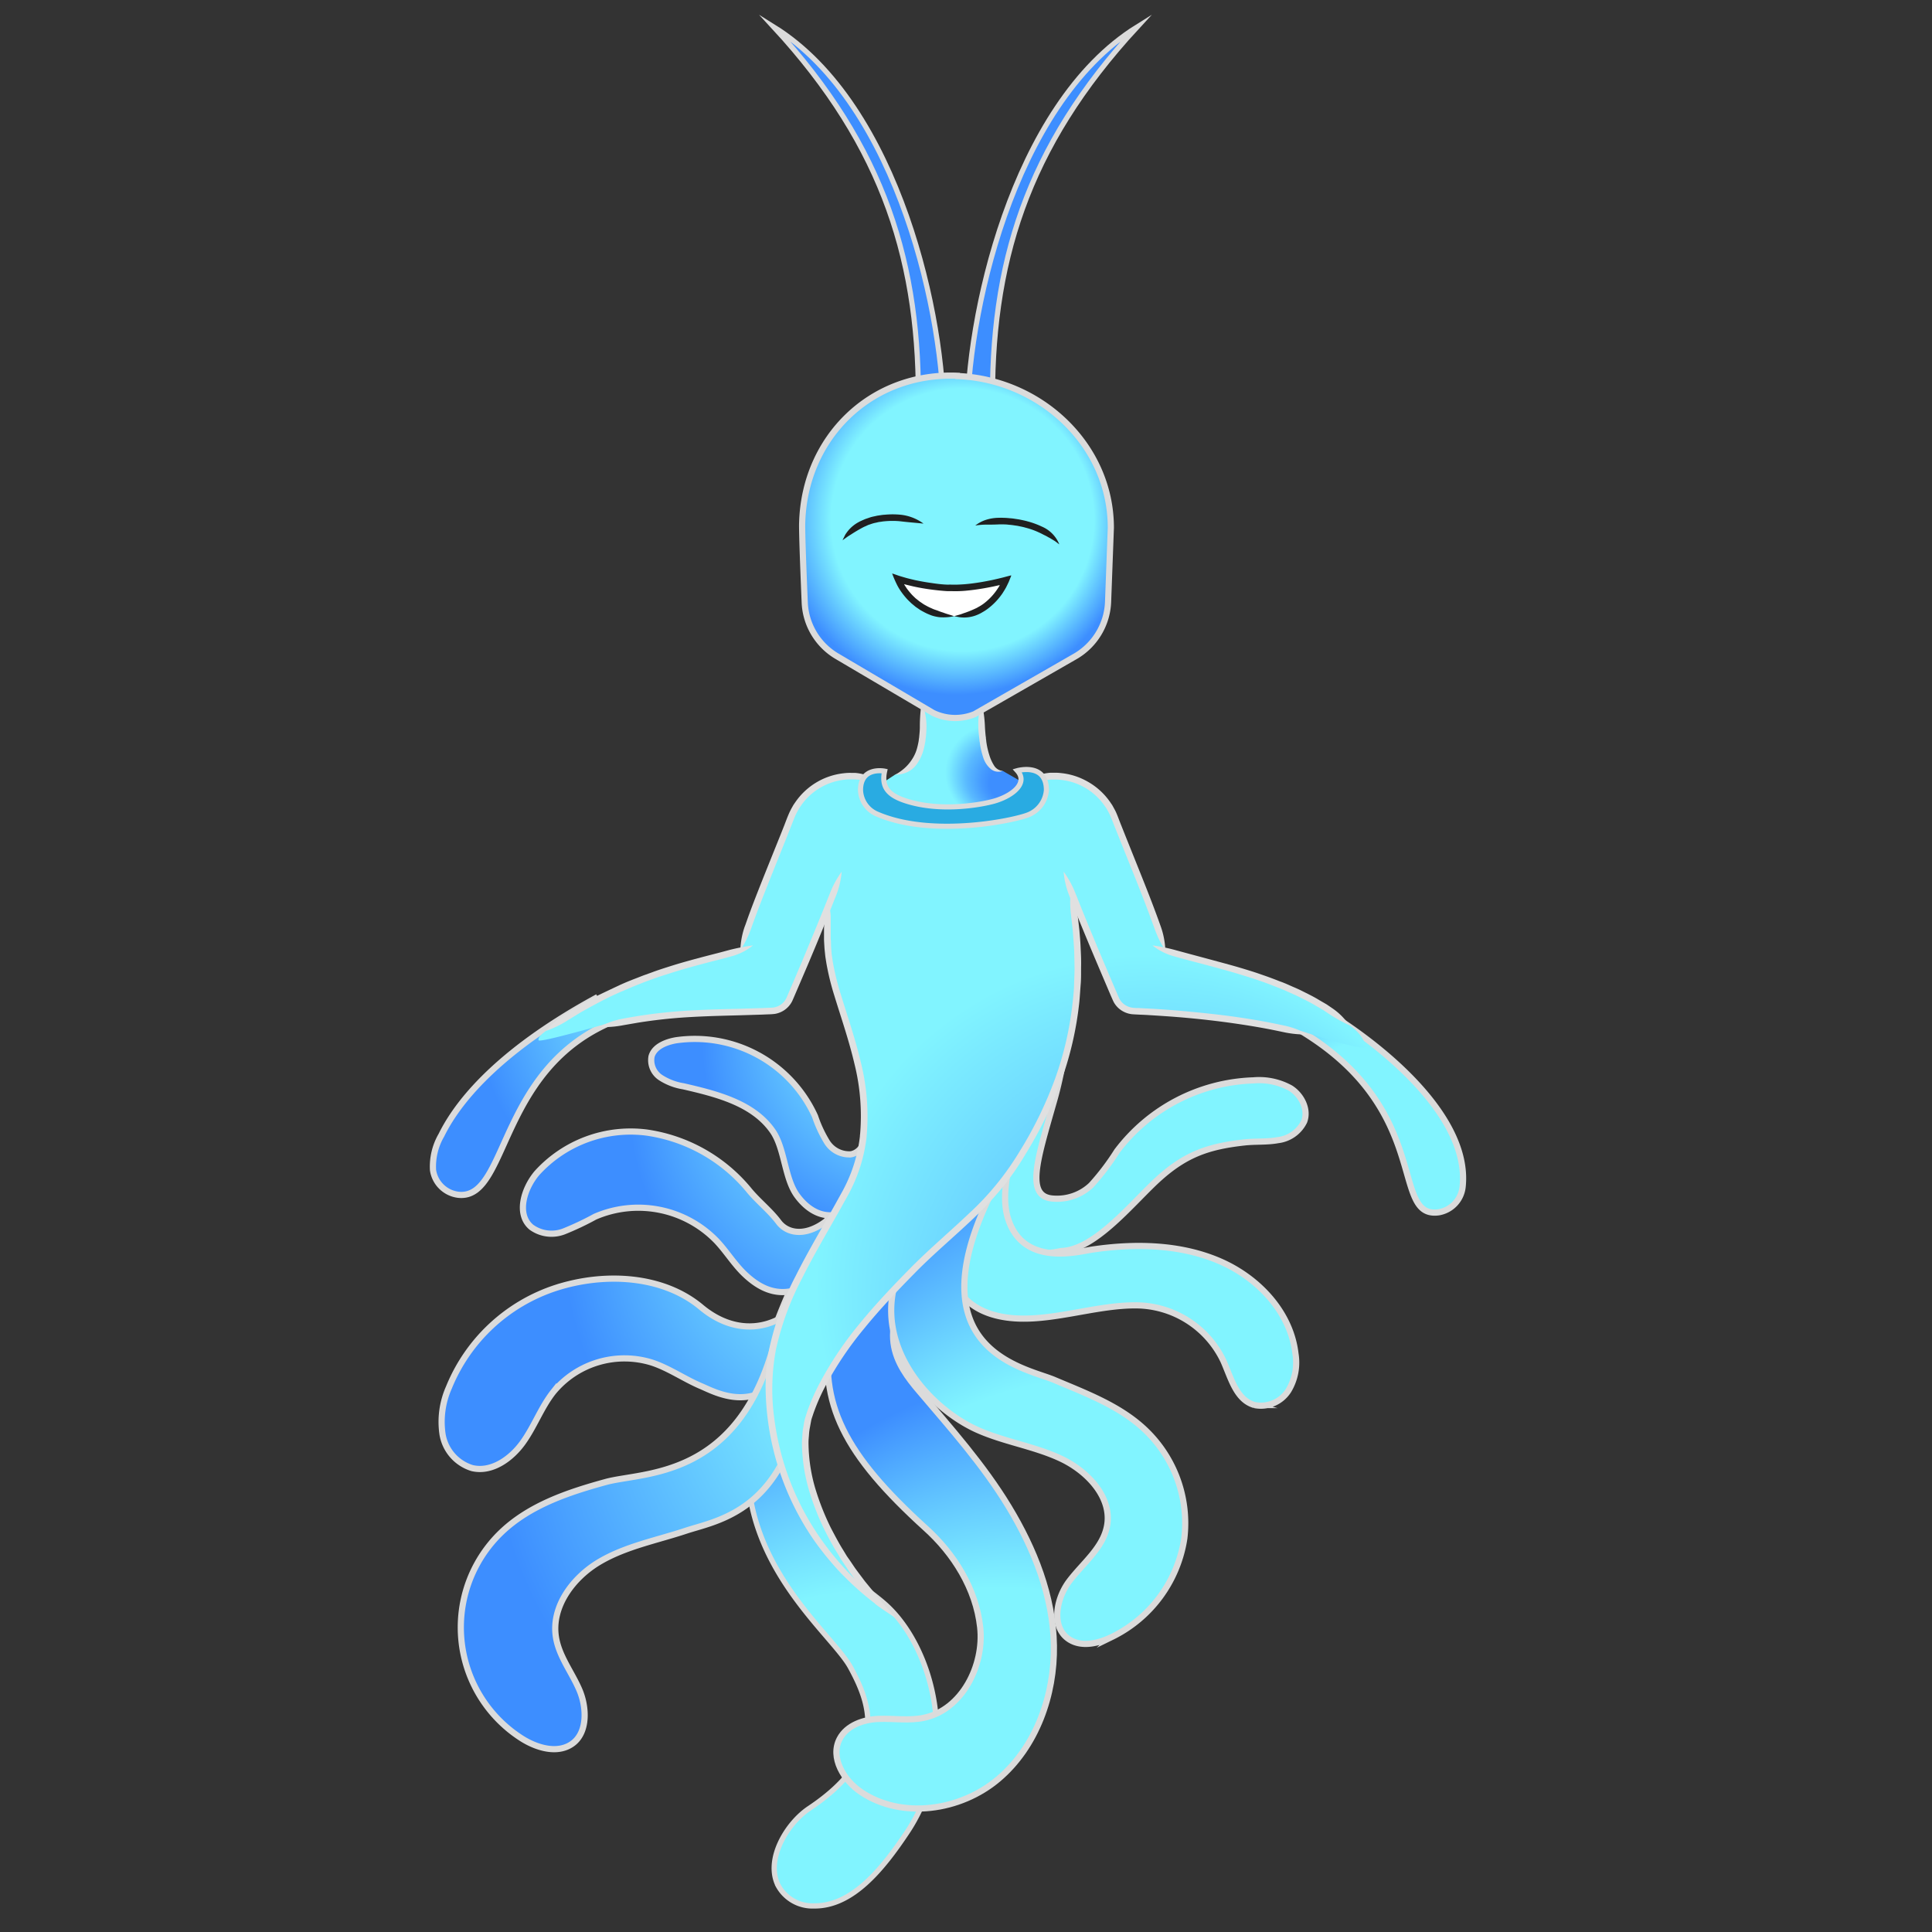 <svg xmlns="http://www.w3.org/2000/svg" xmlns:xlink="http://www.w3.org/1999/xlink" viewBox="0 0 300 300"><rect x="0" y="0" width="300" height="300" fill="#333333" stroke="none"/><defs><style>.cls-1{fill:url(#radial-gradient);}.cls-2{fill:url(#radial-gradient-2);}.cls-3{fill:#e0e0e0;}.cls-10,.cls-11,.cls-12,.cls-13,.cls-14,.cls-15,.cls-16,.cls-17,.cls-18,.cls-19,.cls-20,.cls-21,.cls-4,.cls-8,.cls-9{stroke:#dbdbdb;}.cls-10,.cls-11,.cls-12,.cls-13,.cls-14,.cls-15,.cls-16,.cls-17,.cls-18,.cls-19,.cls-20,.cls-21,.cls-4,.cls-7,.cls-8,.cls-9{stroke-miterlimit:10;}.cls-4{stroke-width:1.5px;fill:url(#radial-gradient-3);}.cls-5{fill:#202020;}.cls-6{fill:#fff;}.cls-7{fill:none;stroke:#000;stroke-width:1.2px;}.cls-8{fill:#29abe2;stroke-width:1.24px;}.cls-10,.cls-11,.cls-12,.cls-14,.cls-15,.cls-16,.cls-17,.cls-18,.cls-19,.cls-9{stroke-width:0.96px;}.cls-9{fill:url(#radial-gradient-4);}.cls-10{fill:url(#radial-gradient-5);}.cls-11{fill:url(#radial-gradient-6);}.cls-12{fill:url(#radial-gradient-7);}.cls-13{stroke-width:0.82px;fill:url(#radial-gradient-8);}.cls-14{fill:url(#radial-gradient-9);}.cls-15{fill:url(#radial-gradient-10);}.cls-16{fill:url(#radial-gradient-11);}.cls-17{fill:url(#radial-gradient-12);}.cls-18{fill:url(#radial-gradient-13);}.cls-19{fill:url(#radial-gradient-14);}.cls-20,.cls-21{stroke-width:0.8px;}.cls-20{fill:url(#radial-gradient-15);}.cls-21{fill:url(#radial-gradient-16);}</style><radialGradient id="radial-gradient" cx="99.93" cy="96.17" fx="116.635" fy="107.404" r="30.48" gradientTransform="translate(0 -6.06)" gradientUnits="userSpaceOnUse"><stop offset="0.15" stop-color="#3d8eff"/><stop offset="0.19" stop-color="#459aff"/><stop offset="0.27" stop-color="#59b9ff"/><stop offset="0.36" stop-color="#7bebff"/><stop offset="0.38" stop-color="#81f4ff"/></radialGradient><radialGradient id="radial-gradient-2" cx="104.14" cy="198.06" fx="209.562" fy="269.512" r="131.86" gradientTransform="translate(0 -6.06)" gradientUnits="userSpaceOnUse"><stop offset="0.06" stop-color="#3d8eff"/><stop offset="0.16" stop-color="#459aff"/><stop offset="0.33" stop-color="#59b9ff"/><stop offset="0.56" stop-color="#7bebff"/><stop offset="0.6" stop-color="#81f4ff"/></radialGradient><radialGradient id="radial-gradient-3" cx="101.28" cy="41.79" fx="107.818" r="42.49" gradientTransform="translate(0 -6.06)" gradientUnits="userSpaceOnUse"><stop offset="0.75" stop-color="#81f4ff"/><stop offset="1" stop-color="#3d8eff"/></radialGradient><radialGradient id="radial-gradient-4" cx="26.62" cy="31.77" fx="54.834" fy="-0.128" r="54.95" gradientTransform="translate(0 -6)" gradientUnits="userSpaceOnUse"><stop offset="0.26" stop-color="#81f4ff"/><stop offset="0.57" stop-color="#3d8eff"/></radialGradient><radialGradient id="radial-gradient-5" cx="170.48" cy="46.86" fx="132.202" fy="72.323" r="56.55" gradientTransform="translate(0 -6)" gradientUnits="userSpaceOnUse"><stop offset="0.64" stop-color="#81f4ff"/><stop offset="0.94" stop-color="#3d8eff"/></radialGradient><radialGradient id="radial-gradient-6" cx="152.92" cy="55.16" fx="89.538" fy="97.309" r="93.63" xlink:href="#radial-gradient-5"/><radialGradient id="radial-gradient-7" cx="152.14" cy="80.49" fx="83.945" fy="125.84" r="100.74" xlink:href="#radial-gradient-5"/><radialGradient id="radial-gradient-8" cx="-2796.71" cy="-388.89" fx="-2864.094" fy="-344.074" r="99.54" gradientTransform="matrix(0.79, -0.01, -0.01, 0.94, 2291.96, 483.91)" xlink:href="#radial-gradient-5"/><radialGradient id="radial-gradient-9" cx="60.3" cy="35.86" fx="86.713" fy="6.002" r="51.44" xlink:href="#radial-gradient-4"/><radialGradient id="radial-gradient-10" cx="52.87" cy="48.45" fx="84.911" fy="12.228" r="62.42" xlink:href="#radial-gradient-4"/><radialGradient id="radial-gradient-11" cx="47.76" cy="73.79" fx="87.231" fy="29.18" r="76.87" xlink:href="#radial-gradient-4"/><radialGradient id="radial-gradient-12" cx="108.43" cy="145.49" fx="54.285" fy="181.497" r="79.99" xlink:href="#radial-gradient-5"/><radialGradient id="radial-gradient-13" cx="132.17" cy="121.57" fx="65.01" fy="166.241" r="99.22" xlink:href="#radial-gradient-5"/><radialGradient id="radial-gradient-14" cx="45.86" cy="108.85" fx="98.629" fy="49.207" r="102.77" xlink:href="#radial-gradient-4"/><radialGradient id="radial-gradient-15" cx="-7635.04" cy="-1571.72" fx="-7561.834" fy="-1548.747" r="89.88" gradientTransform="matrix(-0.42, -0.79, 0.14, -0.21, -2943.63, -6357.82)" gradientUnits="userSpaceOnUse"><stop offset="0.49" stop-color="#81f4ff"/><stop offset="0.91" stop-color="#3d8eff"/></radialGradient><radialGradient id="radial-gradient-16" cx="33254.38" cy="1741.93" fx="33327.583" fy="1764.907" r="89.88" gradientTransform="matrix(0.42, -0.79, -0.14, -0.21, -13548.08, 26772.52)" xlink:href="#radial-gradient-15"/><symbol id="Aquatic_hair_3" data-name="Aquatic_hair_3" viewBox="0 0 61 66.32"><path class="cls-20" d="M28.64,63.13C28.86,47.57,21.86,14.08,2.3,1.91,19.56,20.62,25.09,38.8,24.73,61.28,24.7,63,28.26,61.55,28.64,63.13Z"/><path class="cls-21" d="M32.36,63.13C32.14,47.57,39.14,14.08,58.7,1.91,41.44,20.62,35.91,38.8,36.27,61.28,36.3,63,32.74,61.55,32.36,63.13Z"/></symbol><symbol id="Aquatic_body_2" data-name="Aquatic_body_2" viewBox="0 0 160.96 151.06"><path class="cls-9" d="M26.1,9.49C11.82,17.24,4.79,24.92,1.83,30.94a9.68,9.68,0,0,0-1.3,5.44,4.52,4.52,0,0,0,3.89,3.81c8.57,1,5.64-23.3,29.43-28.59"/><path class="cls-10" d="M136.24,10c9.69,5.29,25.38,17.28,24.17,28.92a4.49,4.49,0,0,1-3.74,4c-8.18,1.07.37-18.59-26.95-31.1"/><path class="cls-11" d="M96.83,26.08c-2.46,8.65-4.33,14.35-.1,14.7a7.72,7.72,0,0,0,6-2.08,37.92,37.92,0,0,0,4-5.27,27.69,27.69,0,0,1,21.18-11,10.12,10.12,0,0,1,5.79,1.22c1.69,1.08,2.8,3.27,2.11,5.15a5.21,5.21,0,0,1-4.09,2.91c-1.72.32-3.5.16-5.24.36-5.41.6-8.91,1.78-13,5.39s-10,11.31-15.42,11.47c0,0-10.13,2.28-11.94-2.85s-1.91-20.6-1.91-20.6L98.55,1.31A57.65,57.65,0,0,1,96.83,26.08Z"/><path class="cls-12" d="M81.26,42c-3.21,13.17,3.29,16.26,7.39,17.09,6.75,1.37,14.44-1.88,21.37-1.72A15.11,15.11,0,0,1,123.26,66c1.18,2.64,2,6.07,4.85,6.85a5.07,5.07,0,0,0,5.25-2.26,8.43,8.43,0,0,0,1.09-5.71c-.73-6.41-5.73-11.79-11.81-14.4s-13.07-2.76-19.72-1.78c-2.33.34-10.76,2.7-13.12-4.87S95.42,22,95.42,22L85.79,10Z"/><path class="cls-13" d="M49.4,81.52c-.43,16.77,13.22,27,15.95,32.05s6.51,13.3-6.39,21.9c-3.55,2.37-6.86,8-4.83,12a6.06,6.06,0,0,0,5.55,3.15c5.91.08,10.61-5.64,14.51-11.51,8.42-12.69,3.89-28.79-3.46-35.33-4.39-3.91-14.12-8.73-12.56-21.75,0,0-1-11.55,4.32-20.54,9.26-15.68,3.24-23.42,3.24-23.42S50,58.13,49.4,81.52Z"/><path class="cls-14" d="M67.22,30.68c.78,1.24-.36,3-1.81,3.23a4.07,4.07,0,0,1-3.7-1.9,19.45,19.45,0,0,1-1.86-4A20.51,20.51,0,0,0,38.28,16.2c-1.59.27-3.4,1-3.82,2.52A3.23,3.23,0,0,0,35.87,22a9.18,9.18,0,0,0,3.54,1.35c5.16,1.19,10.82,2.6,13.85,6.94,1.91,2.74,1.83,7.37,3.82,10.06,2.36,3.2,5.56,3.87,8.08,2"/><path class="cls-15" d="M57.25,54.86c-3.71,1.34-6.49-.64-8.2-2.22S46.12,49,44.53,47.33A16.9,16.9,0,0,0,25.68,43.6a44.12,44.12,0,0,1-4.82,2.28,5.33,5.33,0,0,1-5.07-.66c-2.37-2-1.16-6,.89-8.41a19.64,19.64,0,0,1,17-6.28,25.19,25.19,0,0,1,16,9.06c1.42,1.69,3.18,3.06,4.51,4.83,1.56,2.1,5.25,2.54,9.24-1.86Z"/><path class="cls-16" d="M60.47,50.12c-1,8.46-10.13,14.37-18.32,7.52-6-5-15.06-5.4-22.51-3A26.94,26.94,0,0,0,3,70.11a13.18,13.18,0,0,0-1,7.23,6.62,6.62,0,0,0,4.59,5.29c3,.72,6-1.38,7.83-3.89s2.88-5.52,4.8-7.94a14.32,14.32,0,0,1,15.33-4.54c2.65.88,5,2.54,7.54,3.62S51,74.61,56.22,66.45"/><path class="cls-17" d="M77.08,51.81C68.44,61,72.63,66.69,76,70.66c4.91,5.78,10,11.49,13.94,18s6.88,13.84,7,21.53-2.72,15.71-8.62,20.71-15,6.27-21.28,2.07c-2.71-1.8-4.91-5.37-3.36-8.31,1.12-2.11,3.72-3,6.07-3.08s4.74.31,7-.17c5.89-1.22,9.4-8.09,8.74-14.07s-4.08-11.43-8.5-15.4C64.45,80.55,60.3,72.58,62.29,61.28"/><path class="cls-18" d="M73.62,50.58c-5.93,11.23,2.84,22,11,25.92,4.23,2,9.06,2.65,13.31,4.62s8.11,6.1,7.25,10.54c-.65,3.39-3.74,5.74-5.85,8.53s-2.91,7.39.18,9.16c1.94,1.11,4.44.47,6.44-.5a20.45,20.45,0,0,0,11.24-15.29A20,20,0,0,0,110.33,76c-3.81-3.27-8.69-5.09-13.37-7.07s-24-4.88-7.15-33.83a124.24,124.24,0,0,0,7-18.4c2.77-8.9-15,.2-15,.2Z"/><path class="cls-19" d="M53.61,62.89C48,84.45,33.21,83.19,27.37,84.79s-11.82,3.61-16.2,7.79a20.45,20.45,0,0,0,3.08,32c2.4,1.54,5.71,2.51,8,.78s2.18-5.55,1-8.3-3.18-5.23-3.64-8.21c-.73-4.71,2.64-9.22,6.74-11.65s8.9-3.33,13.42-4.83,13.9-2.74,17.5-17.51Z"/></symbol><symbol id="Aquatic_Male_1" data-name="Aquatic_Male_1" viewBox="0 0 200.6 301.94"><path class="cls-1" d="M86.59,97.53C91,96.37,94.5,92.68,93,80l7.23-11.83L107.55,80c-.37,8.94.72,17.27,5.1,16.65l13,7.48-24.33,26.1-26.45-25Z"/><path class="cls-2" d="M83.79,299.82C69,284.31,61.37,264.22,66.16,251.69s14.28-23.23,24.12-33.25,18.63-15.58,26-27.12c12.84-20.19,17.5-40,12.91-65.37l.19.1c3.46,8.71,8.62,21,10.75,25.9a5,5,0,0,0,4.34,3c14.88.66,28.29,1.64,41.2,5,0,0,15.21,5.05,15,3.56-.52-3.09-3.91-5.13-3.91-5.13-12.87-11.38-34.42-15-44.4-18.12l-.21-.06c-3.15-10-8.1-21.43-12.31-32.26a15.65,15.65,0,0,0-18.24-9.58c-1.36.33-2.45.57-3,.66,0,0,2.1,10.59-18.32,10.59C77.47,109.58,82.52,99,82.52,99c-.58-.09-1.67-.33-3-.66a15.64,15.64,0,0,0-18.24,9.58c-4.21,10.83-9.17,22.22-12.31,32.26l-.36.1c-9.24,2.84-27.38,5.51-46.71,19.43,0,0-2.14,1.39-1.85,2.3.22.71,16.84-4.11,16.84-4.11,16.85-4,24.84-2.32,39.72-3a5,5,0,0,0,4.34-3c1.84-4.26,6.12-14.4,9.29-22.23l.35-.53c-2,14.74,2.48,21.4,6.37,36.19,3.51,13.34,2.77,24-2.34,33.45C66.23,214.27,56.18,228.36,56,245s6,33.2,17.41,46.48Z"/><path class="cls-3" d="M93,80a38.12,38.12,0,0,0-.45,5.86c0,.4,0,1.06-.15,2.4,0,.2-.06.54-.1.82a4,4,0,0,1-.07.51s-.15.77-.26,1.19a9.48,9.48,0,0,1-1.31,3.07A10.3,10.3,0,0,1,88.83,96a12.9,12.9,0,0,1-2.24,1.58,7.06,7.06,0,0,0,2.87-.6A6,6,0,0,0,92,94.74a10.92,10.92,0,0,0,1.54-3.56c.13-.47.27-1.31.27-1.31a3.6,3.6,0,0,0,.1-.56c0-.3.08-.66.1-.88a24.78,24.78,0,0,0,.15-2.55A15.1,15.1,0,0,0,93,80Z"/><path class="cls-3" d="M107.55,80a16.72,16.72,0,0,0-.8,5.92c0,.42,0,1.1.19,2.52,0,.19.07.63.07.63s0,.37.07.57a19.81,19.81,0,0,0,.82,3.68,6,6,0,0,0,1.82,2.84,2.85,2.85,0,0,0,2.93.5,2.74,2.74,0,0,1-2.1-1.32,10.34,10.34,0,0,1-1.14-2.52,19.44,19.44,0,0,1-.75-3.4c0-.2-.07-.55-.07-.55s0-.42-.06-.59c-.14-1.37-.17-2-.19-2.44A31.21,31.21,0,0,0,107.55,80Z"/><path class="cls-3" d="M52.06,139a49.33,49.33,0,0,0-5.77,1.12l-2.39.64c-2.75.71-7.43,1.89-11.35,3.11-2,.63-3.75,1.19-5,1.67l-2.09.75-1.74.68c-1.09.42-2.59,1-4.25,1.78s-3.47,1.63-5.23,2.49-3.38,1.83-4.76,2.61l-3.12,1.92a19.44,19.44,0,0,0-4.45,3.95,24.56,24.56,0,0,0,5.31-2.61l3.07-1.88c1.35-.76,3-1.67,4.69-2.56s3.49-1.76,5.14-2.46,3.11-1.34,4.18-1.75l1.72-.68,2.06-.74c1.26-.47,3-1,5-1.64,3.88-1.21,8.52-2.38,11.28-3.09l2.42-.65A14,14,0,0,0,52.06,139Z"/><path class="cls-3" d="M73.58,121.12a23.05,23.05,0,0,0-2.83,5.2l-1.94,4.84c-1.49,3.67-3.29,8-5,12.11-.88,2.06-1.73,4.07-2.53,5.93l-1.13,2.62a4.12,4.12,0,0,1-1.4,1.59,4.32,4.32,0,0,1-1.67.65c-.49.07-1.1.07-1.54.09l-1.4.06-5.18.16c-3.15.08-7.43.16-11.93.41a125.22,125.22,0,0,0-13.09,1.39c-1.6.26-2.91.5-3.57.63a18.9,18.9,0,0,0-5.59,2,24.94,24.94,0,0,0,5.89-.45l3.53-.61a124.1,124.1,0,0,1,12.92-1.37c4.45-.25,8.72-.33,11.88-.42l5.2-.16,1.41-.06a16.2,16.2,0,0,0,1.73-.11,5.72,5.72,0,0,0,4.24-3.1c.41-.91.76-1.75,1.17-2.7l2.54-5.93c1.75-4.13,3.55-8.45,5-12.13l1.94-4.87A20,20,0,0,0,73.58,121.12Z"/><g id="Aquatic_Male_Head_1-2" data-name="Aquatic_Male_Head_1"><path class="cls-4" d="M101.71.79C80.8-.1,64.52,15.67,64,36.6c-.06,2.16.31,11.83.62,19.17a15.93,15.93,0,0,0,7.83,13.07l23.3,13.74a12.31,12.31,0,0,0,10.08.31l24.39-14a16,16,0,0,0,8-13.22l.67-18c0-20.08-17.09-36-37.16-36.81Z"/></g><path class="cls-5" d="M73.79,40.7,75,39.84c.37-.26.76-.47,1.12-.72.74-.47,1.51-.94,2.52-1.48a5.58,5.58,0,0,1,.75-.35L80,37l.83-.28a7.58,7.58,0,0,1,1.06-.28l.68-.16.61-.08a10.07,10.07,0,0,1,1-.12,19.49,19.49,0,0,1,3.48,0c2.34.28,3.68.36,5.78.58a11.34,11.34,0,0,0-5.62-2.16A20,20,0,0,0,84,34.51c-.32,0-.77.08-1.14.13l-.66.1-.76.17a7.56,7.56,0,0,0-1.18.32l-.92.31-.67.29c-.38.18-.65.28-.84.4a8.63,8.63,0,0,0-2.55,2,10.12,10.12,0,0,0-.84,1.14C74.25,39.8,74,40.24,73.79,40.7Z"/><path class="cls-5" d="M106,37.13a16.41,16.41,0,0,1,2.77-.22c.88,0,1.8,0,3-.06a8.23,8.23,0,0,1,.84,0c.38,0,.89,0,1.56.09a12.7,12.7,0,0,1,1.3.15l.83.12.7.15a12,12,0,0,1,1.21.29,18.07,18.07,0,0,1,3.27,1.17c.54.23,1,.51,1.42.7s.8.45,1.2.64l1.12.68c.38.25.74.54,1.17.86a7.88,7.88,0,0,0-4.22-4.31,19.85,19.85,0,0,0-3.55-1.29c-.36-.11-.87-.22-1.29-.31l-.75-.15-.88-.13a12.12,12.12,0,0,0-1.39-.16c-.72-.08-1.25-.09-1.66-.1a9,9,0,0,0-.91,0,10.57,10.57,0,0,0-3.16.5A8.28,8.28,0,0,0,106,37.13Z"/><path class="cls-6" d="M100.86,59.12c9.21.16,12.56-8.69,12.56-8.69S105.66,52.55,100,52.3a48.64,48.64,0,0,1-12.82-2.23A14.85,14.85,0,0,0,100.86,59.12Z"/><path class="cls-5" d="M100.86,59.12c.51.1,1,.2,1.47.27a8.31,8.31,0,0,0,4.57-.78,7.23,7.23,0,0,0,.82-.44,10.88,10.88,0,0,0,1.43-.94A15.71,15.71,0,0,0,112.3,54c.24-.31.45-.65.66-1a4.71,4.71,0,0,0,.29-.48l.2-.34.23-.46.42-.87c.11-.27.22-.53.32-.79l.3-.74,0-.09-.09,0-.21.06-.41.1-1.43.38-1.21.29-1.33.3c-.88.18-1.72.34-2.53.48-1.61.27-3.05.45-4.26.54s-2.18.11-2.84.09-1,0-1,0-1.47,0-3.88-.38c-1.21-.16-2.64-.4-4.23-.74l-1.21-.29-.63-.16-.36-.1-.65-.19c-.45-.13-.89-.26-1.37-.43l-.71-.25L86,48.81s-.15-.06-.16,0l.06.14a25.05,25.05,0,0,0,1,2.33,12.92,12.92,0,0,0,1.19,2,16.9,16.9,0,0,0,1.16,1.46c.39.46.83.84,1.2,1.22l1.07.89,1.11.76c.35.21.66.37.94.52a11.26,11.26,0,0,0,1.28.6,7.75,7.75,0,0,0,1.68.51A6.46,6.46,0,0,0,98,59.4a11.54,11.54,0,0,0,2.87-.28c-1-.34-1.83-.54-2.66-.87a12.56,12.56,0,0,1-1.29-.46c-.45-.17-1-.31-1.47-.56a11.19,11.19,0,0,1-1.14-.54c-.25-.14-.53-.28-.84-.47l-1-.68-1-.8c-.33-.34-.73-.67-1.08-1.1a15.43,15.43,0,0,1-1.05-1.31c-.15-.24-.31-.47-.46-.7l-.11-.18,0-.09h0l.29.08.65.16,1.26.3c1.63.36,3.11.6,4.35.76,2.49.33,4,.39,4,.39s.38,0,1.09,0a27.94,27.94,0,0,0,3-.08c1.26-.11,2.76-.29,4.41-.57.82-.14,1.69-.3,2.59-.49l1.36-.3.18,0h0s0,0,0,0h0l-.07.12c-.09.14-.17.3-.27.44s-.38.59-.6.88a14.43,14.43,0,0,1-2.81,2.9,9.3,9.3,0,0,1-1.27.84c-.32.17-.53.32-.71.39-1,.48-1.87.82-2.69,1.11-.42.12-.82.31-1.25.43Z"/><path class="cls-3" d="M82.52,99c-1-.47-1.75-.84-2.59-1.16a10.83,10.83,0,0,0-3.13-.7c-.22,0-.51,0-.92,0a11.16,11.16,0,0,0-1.7.08,16.39,16.39,0,0,0-11.82,7c-.17.25-.35.5-.51.75l-.44.78a16.13,16.13,0,0,0-.73,1.52c-.42,1-.72,1.82-1,2.55l-.93,2.34s-1.21,3-2.76,6.86-3.42,8.54-4.67,11.93c-.66,1.76-1,2.86-1.24,3.43A19.08,19.08,0,0,0,49,140.17a24.7,24.7,0,0,0,2.62-5.3c.2-.57.6-1.65,1.24-3.4,1.25-3.36,3.11-8,4.66-11.89l2.75-6.87.93-2.35c.29-.71.62-1.61,1-2.51a10.82,10.82,0,0,1,.66-1.38l.39-.7.46-.68a14.8,14.8,0,0,1,10.68-6.31,9.88,9.88,0,0,1,1.52-.07c.38,0,.64,0,.83,0l3,.24A26.77,26.77,0,0,0,82.52,99Z"/><path class="cls-3" d="M149,139a14.21,14.21,0,0,0,5.33,2.67c.4.13,1,.29,2.41.67,2.56.69,6.86,1.79,10.49,2.82s6.57,2,6.57,2l1.62.56c1,.34,2.4.87,3.94,1.48.78.28,1.58.63,2.39,1s1.65.71,2.44,1.1c1.59.8,3.15,1.54,4.37,2.3.79.46,1.45.82,1.95,1.14l1.09.73a37.32,37.32,0,0,0,5.12,2.88,15.14,15.14,0,0,0-4.24-4.2l-1.12-.77c-.52-.32-1.19-.69-2-1.17-1.26-.78-2.85-1.54-4.48-2.36-.81-.4-1.67-.74-2.49-1.11s-1.65-.73-2.44-1c-1.57-.62-3-1.15-4-1.49l-1.64-.57s-3-1-6.64-2-8-2.16-10.52-2.84l-2.39-.65A43.92,43.92,0,0,0,149,139Z"/><path class="cls-3" d="M127.44,121.12a20,20,0,0,0,1.36,5.78c.35.9,1.07,2.7,1.94,4.88,1.51,3.72,3.32,8.07,5.09,12.23.88,2.08,1.75,4.11,2.55,6l.59,1.38c.21.45.36.85.62,1.36a5.67,5.67,0,0,0,2.06,2.14,5.87,5.87,0,0,0,2.35.8c.74.06,1.22.07,1.69.1l1.42.06s2,.11,5.21.33,7.44.59,11.9,1.13,9.15,1.26,13,2c1.58.31,2.87.58,3.51.72a25.33,25.33,0,0,0,5.88.58,18.82,18.82,0,0,0-5.54-2.14c-.65-.14-2-.42-3.55-.73-3.86-.76-8.61-1.49-13.08-2s-8.81-.91-12-1.14-5.23-.32-5.23-.32l-1.43-.08c-.43,0-1.07,0-1.59-.08a4.32,4.32,0,0,1-1.71-.59A4,4,0,0,1,141,152c-.16-.3-.36-.79-.55-1.23l-.59-1.37c-.8-1.87-1.66-3.9-2.55-6-1.76-4.16-3.57-8.51-5.07-12.21-.88-2.18-1.59-4-1.95-4.86A23.07,23.07,0,0,0,127.44,121.12Z"/><path class="cls-3" d="M118.5,99a27,27,0,0,0,2.86,0l3-.24c.2,0,.46,0,.83,0a10,10,0,0,1,1.53.07,14.75,14.75,0,0,1,10.67,6.31c.16.23.31.46.47.68l.39.7a14.42,14.42,0,0,1,.66,1.38c.39.9.71,1.8,1,2.51l.94,2.35,2.75,6.87c1.55,3.84,3.41,8.53,4.65,11.89l1.25,3.4a24.25,24.25,0,0,0,2.62,5.3,19.39,19.39,0,0,0-1.12-5.83c-.21-.58-.59-1.67-1.25-3.43-1.25-3.39-3.12-8.08-4.67-11.93l-2.75-6.86-.93-2.34c-.3-.73-.6-1.57-1-2.55a12.35,12.35,0,0,0-.73-1.52l-.43-.78-.51-.75A16.45,16.45,0,0,0,133,99.11a16.25,16.25,0,0,0-6.19-1.92,11,11,0,0,0-1.69-.08c-.42,0-.71,0-.92,0a10.9,10.9,0,0,0-3.14.7C120.25,98.15,119.46,98.52,118.5,99Z"/><path class="cls-7" d="M73.35,120.89"/><path class="cls-7" d="M153.41,71.84"/><path class="cls-3" d="M70.57,129.19a26.14,26.14,0,0,0-.9,2.72A16.48,16.48,0,0,0,69.3,135c0,.32,0,.81,0,1.41,0,.3,0,.62,0,1,0,.61.06,1.24.09,1.87s.12,1.3.18,1.95.19,1.31.29,2a62.43,62.43,0,0,0,1.94,7.94c1.62,5.31,3.51,10.73,4.86,16.46A52.24,52.24,0,0,1,78,185.41a36.4,36.4,0,0,1-2.19,8.85,38.65,38.65,0,0,1-1.93,4.19l-2.28,4.11c-3.08,5.49-6.32,10.93-9.14,16.56a70.25,70.25,0,0,0-6.4,17.53,47.28,47.28,0,0,0-.93,9,66.21,66.21,0,0,0,11.77,37.72,70.15,70.15,0,0,0,15.4,15.78c2.91,1.87,2.54,1,2.54,1-.41-.45-3.31-4-3.8-4.66l-1.8-2.19c-1.07-1.43-1.89-2.5-2.48-3.33l-1.22-1.81L75,287.4a4.31,4.31,0,0,1-.29-.45c-.19-.3-.46-.76-.82-1.35-.75-1.18-1.74-3-2.93-5.28a62.32,62.32,0,0,1-3.52-8.74,39.83,39.83,0,0,1-1.9-12.07c0-.56.07-1.12.11-1.69a12.27,12.27,0,0,1,.2-1.71c.11-.57.21-1.15.32-1.73s.34-1.13.52-1.71a48.51,48.51,0,0,1,3.08-7,83.86,83.86,0,0,1,9.39-13.86c3.7-4.55,7.92-9,12.34-13.49s9.35-8.61,14.12-13.15a82.29,82.29,0,0,0,6.81-7.26,64,64,0,0,0,5.72-8.2,97.65,97.65,0,0,0,8.7-17.83,81.93,81.93,0,0,0,4.36-18.8c.17-1.56.24-3.12.37-4.67s.07-3.08.1-4.6-.06-3-.13-4.53-.19-2.71-.29-4c-.19-1.62-.35-3-.42-3.61a19,19,0,0,0-1.68-5.71,25.1,25.1,0,0,0,.1,5.91c.07.66.22,2,.4,3.56.1,1.31.2,2.64.29,4s.09,2.95.13,4.44-.07,3-.1,4.52-.2,3-.37,4.58a80,80,0,0,1-4.27,18.43,95.62,95.62,0,0,1-8.55,17.53A68,68,0,0,1,104.51,204c-4.7,4.48-9.68,8.66-14.14,13.18s-8.69,9-12.45,13.61A85.07,85.07,0,0,0,68.36,245a51.11,51.11,0,0,0-3.18,7.21c-.19.62-.39,1.23-.56,1.84s-.23,1.25-.34,1.86a11.44,11.44,0,0,0-.22,1.82l-.12,1.8a42.17,42.17,0,0,0,2,12.57,62.51,62.51,0,0,0,3.63,9c1.21,2.38,2.23,4.2,3,5.4l.83,1.39c.19.31.3.46.3.46l.57.84L75.48,291c.6.84,1.44,1.94,2.53,3.4l1.84,2.23c.49.63,1.14,1.33,1.88,2.14.37.4,4.65,3.22,4.65,3.22.47,0-3-3.47-3.24-3.68a71,71,0,0,1-14.91-15.75,65.14,65.14,0,0,1-10.92-28.25A52.27,52.27,0,0,1,57.65,237a68.51,68.51,0,0,1,6.27-17.12c2.77-5.56,6-11,9.09-16.49l2.3-4.14a39.19,39.19,0,0,0,2-4.37,37.76,37.76,0,0,0,2.3-9.25,54,54,0,0,0-1.4-18.36c-1.38-5.83-3.29-11.3-4.89-16.55a62.2,62.2,0,0,1-1.89-7.74c-.09-.64-.19-1.27-.28-1.9L71,139.16c0-.61,0-1.21-.08-1.79,0-.34,0-.66,0-1,0-.57,0-1,0-1.35,0-1.2,0-2.15,0-3.06S70.71,130.24,70.57,129.19Z"/><path class="cls-8" d="M82.08,107.09a6.55,6.55,0,0,1-3.92-5.77c0-5.81,5.85-4.6,5.85-4.6-.81,3.75.76,5.77,5,7.17,8.72,2.88,19,.9,21.91,0,4.27-1.32,7.94-4.33,5.28-7.29,0,0,7.06-2,7.06,4.72a7,7,0,0,1-3.92,5.77C116.87,108.45,95.76,113.1,82.08,107.09Z"/></symbol></defs><g id="SEA_1"><use width="61" height="66.32" transform="translate(117.86 2.28)" xlink:href="#Aquatic_hair_3"/><use width="160.96" height="151.06" transform="translate(66.71 145.33)" xlink:href="#Aquatic_body_2"/><use width="200.6" height="301.95" transform="translate(83.6 57.84) scale(0.64)" xlink:href="#Aquatic_Male_1"/></g></svg>